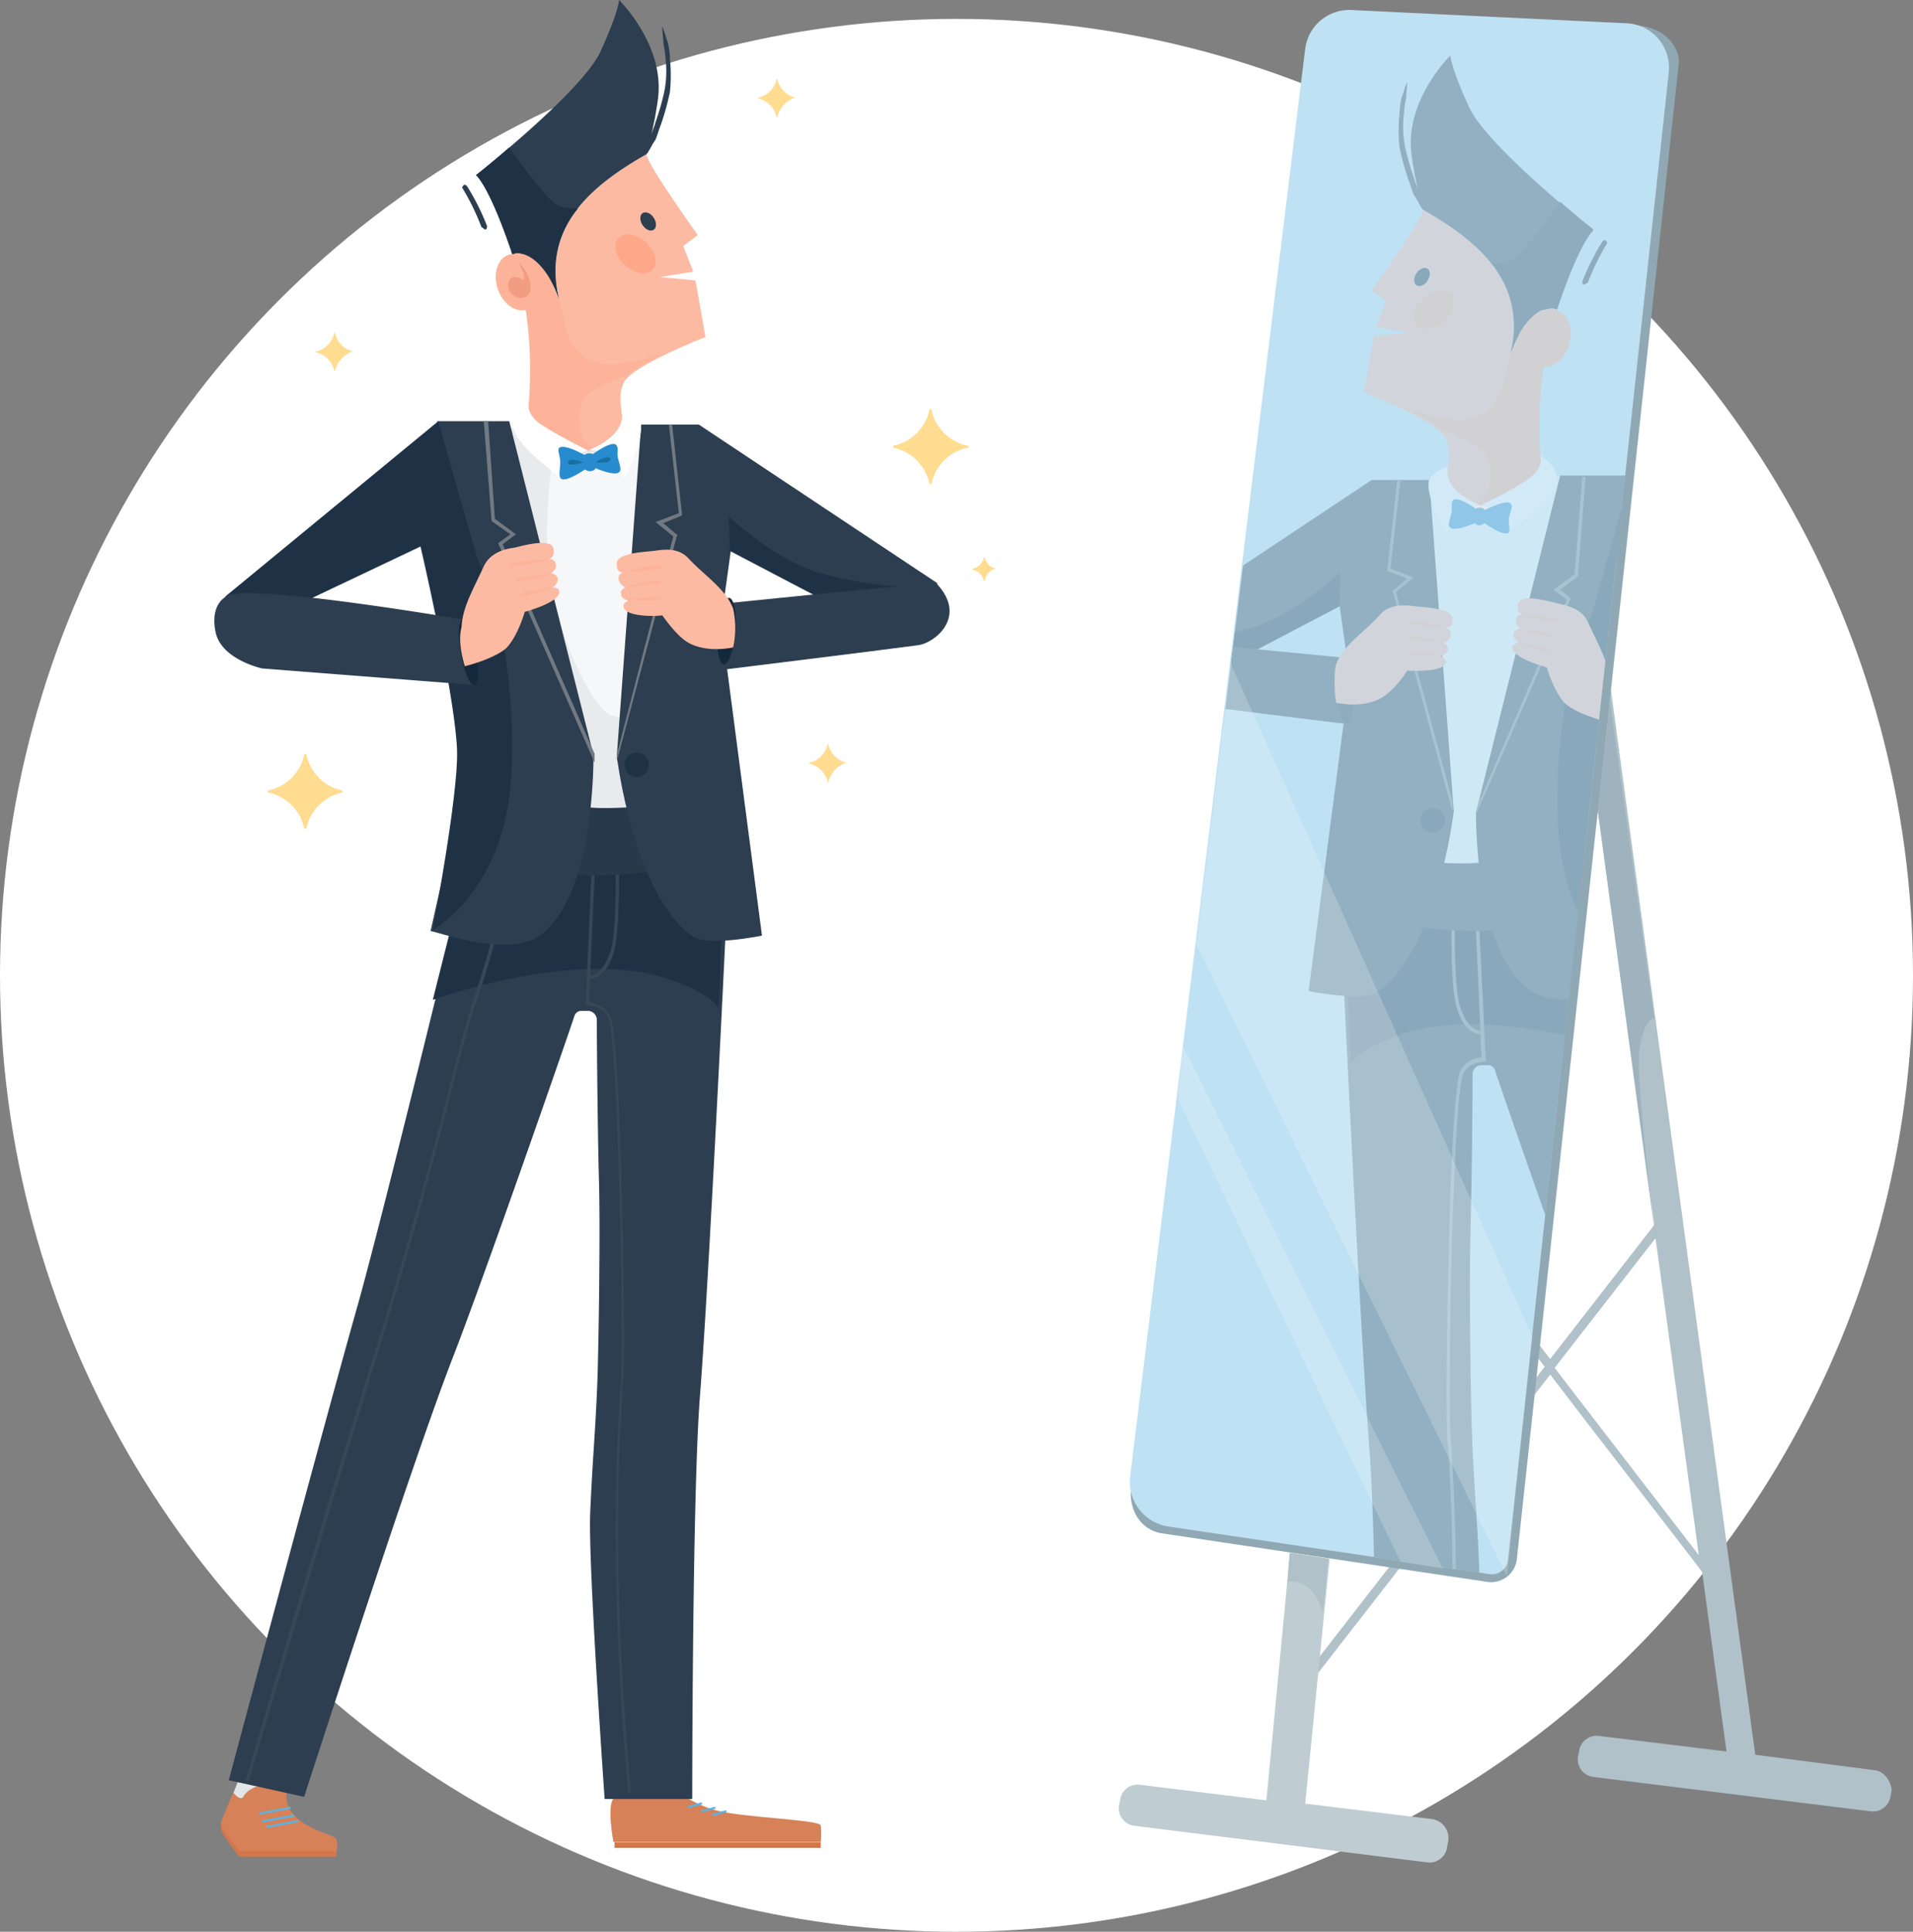 <svg xmlns="http://www.w3.org/2000/svg" xmlns:xlink="http://www.w3.org/1999/xlink" viewBox="0 0 369.76 373.41"><rect x="0" y="0" width="369.76" height="373.41" fill="#808080" stroke="none"/><defs><style>.cls-1{fill:none;}.cls-2,.cls-21{fill:#fff;}.cls-3{fill:#ffdc90;}.cls-4{fill:#b0c1c9;}.cls-5{fill:#9eb3bd;}.cls-6{fill:#90a8b3;}.cls-7{fill:#bee1f3;}.cls-8{fill:#bfcdd3;}.cls-9{clip-path:url(#clip-path);}.cls-10{fill:#cfe8f5;}.cls-11{fill:#e3e6e9;}.cls-12{fill:#92b0c1;}.cls-13{fill:#89a8bb;}.cls-14{fill:#a7c2d1;}.cls-15{fill:#d1d5db;}.cls-16{fill:#8eacbe;}.cls-17{fill:#d1d0d3;}.cls-18{fill:#e5e8eb;}.cls-19{fill:#d2eaf7;}.cls-20{fill:#90c7e8;}.cls-21{opacity:0.2;isolation:isolate;}.cls-22{fill:#d3774b;}.cls-23{fill:#d68158;}.cls-24{fill:#5ab4e5;}.cls-25{fill:#f6f7f8;}.cls-26{fill:#e8ebee;}.cls-27{fill:#2c3e4f;}.cls-28{fill:#1f3245;}.cls-29{fill:#384756;}.cls-30{fill:#27394a;}.cls-31{fill:#fcbaa2;}.cls-32{fill:#fca889;}.cls-33{fill:#fcb399;}.cls-34{fill:#f29c81;}.cls-35{fill:#278bd0;}.cls-36{fill:#727983;}.cls-37{fill:#15293d;}.cls-38{fill:#1870a0;}</style><clipPath id="clip-path"><path class="cls-1" d="M287.63,304.27l-64.92-9.64a5.41,5.41,0,0,1-4.5-5.79L252.92,6.43a5.13,5.13,0,0,1,5.36-4.5l59.78,2.79A5.19,5.19,0,0,1,323,10.5l-31.5,290.77c0,1.71-1.93,3.21-3.86,3Z"/></clipPath></defs><title>mirror_1</title><g id="Layer_2" data-name="Layer 2"><g id="DESIGNED_BY_FREEPIK" data-name="DESIGNED BY FREEPIK"><circle class="cls-2" cx="184.88" cy="188.53" r="184.88"/><path class="cls-3" d="M186.92,86.14a9,9,0,0,1-6.86-6.86c0-.21-.43-.21-.43,0a9,9,0,0,1-6.86,6.86c-.21,0-.21.43,0,.43a9,9,0,0,1,6.86,6.86c0,.21.43.21.43,0a9,9,0,0,1,6.86-6.86C187.35,86.57,187.35,86.14,186.92,86.14Z"/><path class="cls-3" d="M66.08,152.78a9,9,0,0,1-6.86-6.86c0-.21-.43-.21-.43,0a9,9,0,0,1-6.86,6.86c-.21,0-.21.43,0,.43a9,9,0,0,1,6.86,6.86c0,.21.43.21.43,0a9,9,0,0,1,6.86-6.86C66.29,153.2,66.29,153,66.08,152.78Z"/><path class="cls-3" d="M68.22,67.92a4.65,4.65,0,0,1-3.43-3.43c0-.21-.21-.21-.21,0a4.65,4.65,0,0,1-3.43,3.43c-.21,0-.21.21,0,.21a4.65,4.65,0,0,1,3.43,3.43c0,.21.21.21.21,0A5.31,5.31,0,0,1,68.22,67.92Z"/><path class="cls-3" d="M163.57,147.42a4.65,4.65,0,0,1-3.43-3.43c0-.21-.21-.21-.21,0a4.65,4.65,0,0,1-3.43,3.43c-.21,0-.21.21,0,.21a4.65,4.65,0,0,1,3.43,3.43c0,.21.21.21.21,0a5.31,5.31,0,0,1,3.43-3.64C163.78,147.63,163.78,147.42,163.57,147.42Z"/><path class="cls-3" d="M153.71,18.86a4.65,4.65,0,0,1-3.43-3.43c0-.21-.21-.21-.21,0a4.65,4.65,0,0,1-3.43,3.43c-.21,0-.21.21,0,.21a4.65,4.65,0,0,1,3.43,3.43c0,.21.21.21.21,0A5.31,5.31,0,0,1,153.71,18.86Z"/><path class="cls-3" d="M192.5,109.92a2.75,2.75,0,0,1-2.14-2.14h-.21a2.75,2.75,0,0,1-2.14,2.14v.21a2.75,2.75,0,0,1,2.14,2.14h.21A2.69,2.69,0,0,1,192.5,109.92Z"/><path class="cls-4" d="M362.41,342.19l-23.14-3L309.7,121.06l-5.57.64,15.64,115.06L299.63,262.7l-29.78-38.78s.21,3.86.86,4.5c.43.21,13.71,17.57,27.86,35.78l-45.43,58.5v2.79l46.5-59.78c11.78,15.43,24,31.07,29.36,38.14l4.71,34.71-24.64-3a3.42,3.42,0,0,0-3.86,3l-.21,1.07a3.41,3.41,0,0,0,3,3.86l53.57,6.64a3.42,3.42,0,0,0,3.86-3l.21-1.07c-.21-1.93-1.5-3.64-3.21-3.86Zm-61.92-77.78L320,239.34l8.36,61.28Z"/><path class="cls-5" d="M319.77,196.92s-1.71-.64-2.79,5.36c-1.29,6,4.07,44.78,4.07,44.78l-12.21-90.21,2.36-21.21Z"/><path class="cls-6" d="M287.42,305.77l-63.21-9.43c-4.71-1.07-6-5.79-5.57-8.57L254.42,8.14a5.13,5.13,0,0,1,5.36-4.5l56.78,1.29c5.36.43,8.14,4.29,7.93,7.29L293.2,301.27a5,5,0,0,1-5.79,4.5Z"/><path class="cls-7" d="M287.85,304.27l-62.14-9.21a8.74,8.74,0,0,1-7.29-9.43L252.28,9.43a8.59,8.59,0,0,1,8.79-7.5L314.42,4.5a8.59,8.59,0,0,1,8.14,9.43L291.49,301.27a3.12,3.12,0,0,1-3.64,3Z"/><path class="cls-8" d="M249.35,300.13,244.78,348l-24.43-3a3.41,3.41,0,0,0-3.86,3l-.21,1.07a3.41,3.41,0,0,0,3,3.86L275.85,360a3.41,3.41,0,0,0,3.86-3l.21-1.07a3.75,3.75,0,0,0-3-4.29h0l-24.64-3L257,301.33Z"/><g class="cls-9"><path class="cls-10" d="M275.63,92.78l18.43-.64h9.43l10.07,16.71-3.64,55.28-47.14,4.71,5.57-53.14Z"/><path class="cls-11" d="M281.42,353.12l.21,4.07-9.86.21-.43-1.5-.43-3.86Z"/><path class="cls-12" d="M261.06,169.7l19.5.64v.43l25.71-2.57,6.64,22.5,2.79,12.43s10.71,43.71,15,59.14c6.21,21.86,25.07,92.35,25.07,92.35l-14.57,3.21s-20.78-64.5-28.71-84.85c-6-15.43-21.43-59.78-23.57-66.21a1.42,1.42,0,0,0-1.07-.86h-1.29a1.75,1.75,0,0,0-1.93,1.71c0,6-.21,24.64-.43,31.71-.21,8.57,0,25.5.21,34.07.21,10.71,1.07,18.86,1.5,29.57.43,9.64-2.79,55.28-2.79,55.28H266.2s0-58.92-1.5-78c-1.71-21.86-4.93-88.92-4.93-88.92Z"/><path class="cls-13" d="M261.06,205.7s1.07-3,10.5-6c18-5.57,44.78,4.29,44.78,4.29l-9.21-36.64s-7.29,11.14-25.5,10.71S260,174.85,260,174.85Z"/><path class="cls-14" d="M285.49,170.35h-.64l1.29,28.93c-.64,0-2.57-.64-3.86-4.5-1.71-5.14-.86-23.78-.86-24h-.64c0,.86-.86,19.07.86,24.21,1.29,4.29,3.64,4.93,4.5,4.93l.21,4.5a4.7,4.7,0,0,0-4.07,2.57c-2.14,4.07-3,62.35-2.57,69.85a16.3,16.3,0,0,0,.21,3c.64,10.71,2.14,36-1.5,77.57h.64c3.64-41.57,2.14-66.85,1.5-77.57,0-1.07-.21-2.14-.21-3-.43-9.21.43-65.78,2.57-69.42,1.07-2.14,3.86-2.14,3.86-2.14h.43Z"/><path class="cls-12" d="M304.35,162.2a53.36,53.36,0,0,1-20.78,4.71c-12,0-19.28-2.36-19.28-2.36l-1.5,12.64A119.25,119.25,0,0,0,284.42,180a64.48,64.48,0,0,0,21-3.64Z"/><path class="cls-12" d="M219.07,123.42l46.07-30.64h11.14L281,156.85s-3.21,27-14.78,34.93c-2.79,1.93-13.28-.21-13.28-.21l7.93-60.64L258.92,117l-30,14.36C227.64,131.78,218.85,129.85,219.07,123.42Z"/><path class="cls-12" d="M296,191.56c-11.14-7.29-10.71-34.5-10.71-34.5l16.28-65.14h13.93s-4.93,14.14-1.07,19.5l-.21-.21L309.7,159l7.07,31.5c-.21,0-14.36,5.36-20.78,1.07Z"/><path class="cls-15" d="M299,59.78c-3.21.86-5.79,4.93-7.07,8.79C295.35,54.43,285.49,46.5,275,40.5c.43,1.29-9.86,15.64-9.86,15.64l2.79,2.14L266,63.21l6.43,1.07-6.86.64-1.93,10.93s13.71,5.36,15.64,8.57-.21,8.36-.21,8.36,1.93,6.64,8.79,6.43c5.36-.21,9.86-7.07,9.86-7.07s-2.36-17.36,3-31.93c-.21-.43-.86-.64-1.71-.43Z"/><path class="cls-12" d="M270.49,22.07a16.53,16.53,0,0,1,.43-3.21c.43-1.07.64-2.14,1.07-3,0,1.07-.21,2.14-.21,3.21a16.81,16.81,0,0,0-.43,3,20.18,20.18,0,0,0,.21,6.21,49,49,0,0,0,1.71,6c.21.86.64,1.71.86,2.57A67.22,67.22,0,0,1,272.85,30c-1.5-10.5,7.5-19.28,7.5-19.28s0,2.14,3.64,10.07c3.64,7.71,24,23.78,24,23.78s-2.36,1.71-6.64,14.14c-.21.43-.21.86-.43,1.29-.43-.43-1.07-.43-1.93-.21-3.21.86-5.79,4.93-7.07,8.79C295.35,54.43,285.49,46.5,275,40.5c-.64-.86-1.07-1.93-1.71-2.79-.43-1.07-.64-1.93-1.07-3a52.6,52.6,0,0,1-1.71-6.21A32.23,32.23,0,0,1,270.49,22.07Z"/><path class="cls-16" d="M306.49,54.85c.21,0,.21-.21.43-.21a45.91,45.91,0,0,1,3.64-7.5c.21-.21,0-.43-.21-.64s-.43,0-.64.21a44.6,44.6,0,0,0-3.86,7.71.79.79,0,0,0,.21.64l.43-.21Z"/><ellipse class="cls-13" cx="274.87" cy="53.55" rx="1.93" ry="1.29" transform="translate(79.19 253.88) rotate(-56.7)"/><ellipse class="cls-17" cx="277.19" cy="59.83" rx="4.5" ry="3" transform="translate(31.64 201.66) rotate(-42.19)"/><path class="cls-17" d="M284,81c5.36-.86,6.64-6.86,6.64-6.86a30.12,30.12,0,0,1,2.14-7.29c0-.21.21-.21.21-.43.43-1.07,1.71-5.36,2.36-6.21l4.07-.43a2.12,2.12,0,0,1,1.71.21c-5.57,14.57-3,31.93-3,31.93s-4.71,6.86-9.86,7.07a8.71,8.71,0,0,1-4.5-1.07,1.64,1.64,0,0,1,1.07-.43,5,5,0,0,0,2.57-2.14c.21-.43,1.93-6.21-1.29-8.57a23.62,23.62,0,0,0-7.29-3.43c-1.71-1.71-5.57-3.64-9-5.14,4.71,1.93,10.93,3.43,14.14,2.79Z"/><path class="cls-16" d="M291.92,50.35c2.36-.86,9.64-11.36,9.64-11.36,3.64,3.21,6.43,5.36,6.43,5.36s-2.36,1.71-6.64,14.14c-.21.43-.21.86-.43,1.29-.43-.43-1.07-.43-1.93-.21-3.21.86-5.79,4.93-7.07,8.79a18.89,18.89,0,0,0-3.64-17.57A7.4,7.4,0,0,0,291.92,50.35Z"/><ellipse class="cls-17" cx="299.97" cy="65.54" rx="5.57" ry="4.07" transform="matrix(0.31, -0.95, 0.95, 0.31, 144.14, 330.1)"/><path class="cls-17" d="M301.77,65.78a2.26,2.26,0,0,1-1.71,2.14,1.9,1.9,0,0,1-2.57-1.07,6.19,6.19,0,0,1,.86-3.86,11.35,11.35,0,0,1,1.5-1.93,13.14,13.14,0,0,0-1.07,2.36c-.21,1.07,0,1.29,0,1.29a2.37,2.37,0,0,1,1.5-.64,1.66,1.66,0,0,1,1.5,1.71Z"/><path class="cls-13" d="M258.92,117.21l.21-6.64s-8.36,7.93-16.93,10.71a73.51,73.51,0,0,1-15.86,2.79l1.93,9.21Z"/><path class="cls-12" d="M259.13,127.06l.86,12.86s-29.57-3.64-37.5-4.71c-3.21-.43-9.64-5.57-3.43-12,.21,0,40.07,3.86,40.07,3.86Z"/><path class="cls-13" d="M315.27,92.14s-3.43,11.57-7.07,24.86c-1.07,4.07-3.64,7.29-4.5,11.57-3.43,18.64-3.43,32.78-.86,41.78,3.86,14.57,13.71,20.14,13.71,20.14s-4.93-25.93-4.71-34.5c.21-10.71,7.5-41.35,7.5-41.35Z"/><path class="cls-18" d="M286.13,97.71v3.64l3.86-1.07S288.28,97.28,286.13,97.71Z"/><path class="cls-18" d="M283.78,96.85l2.36.86v3.64l-4.5-2.57Z"/><path class="cls-19" d="M286.13,97.71s1.29-.43,3.43,1.71a35.57,35.57,0,0,1,2.57,3s6.64-4.71,8.36-8.36-2.79-6-2.79-6,.86,1.93-1.71,4.07-9.86,5.57-9.86,5.57Z"/><path class="cls-19" d="M279.92,90.21s-.86,1.93,1.29,4.29a12.38,12.38,0,0,0,5.14,3.21A5.76,5.76,0,0,0,282.28,99a22.61,22.61,0,0,0-3,4.29s-4.07-8.36-3-10.5c.86-1.93,3.64-2.57,3.64-2.57Z"/><path class="cls-20" d="M291.7,100.06c.21-1.29.86-2.36.21-2.79-.86-.64-3.86.86-4.93,1.29a1.11,1.11,0,0,0-.86-.43c-.43,0-.64,0-.86.21-.64-.43-3.43-2.36-4.29-1.71-.64.43-.21,1.5-.43,2.57s-.86,2.36-.21,2.79c.86.86,4.71-.86,4.71-.86a1.62,1.62,0,0,0,.86.43c.43,0,.64-.21,1.07-.43.86.64,3.43,2.36,4.5,1.93.64-.21,0-1.71.21-3Z"/><circle class="cls-13" cx="276.92" cy="158.56" r="2.36"/><path class="cls-14" d="M285.28,157.49l.64-2.57,16.93-39L300.27,114l4.07-3,1.5-18.86h.64L305,111.42,301.56,114l2.14,1.71-.21.21Z"/><path class="cls-14" d="M280.78,157.06,269.2,114.21l2.79-2.36-3.86-1.5,1.93-17.57h.64l-1.93,17.14,4.5,1.71-3.43,2.79,10.93,40.5Z"/><ellipse class="cls-13" cx="309.34" cy="136.56" rx="6.43" ry="1.5" transform="translate(119.5 416.39) rotate(-79.67)"/><path class="cls-15" d="M311.2,132c-.21-4.07-2.36-7.5-4.29-11.78-1.29-2.79-4.5-3.21-6-3.64-1.93-.43-7.07-1.93-7.5.21-.21,1.29.21,1.71.86,1.93-.86.21-1.29.43-1.29,1.29a2.54,2.54,0,0,0,.86,1.5c-.64.21-1.29.43-1.29,1.07-.21.64.43,1.07,1.07,1.71a1.3,1.3,0,0,0-1.29.64c-.43,2.14,6,3.86,6.64,4.07.86,2.79,2.14,5.57,3.64,7.07,2.57,2.14,7.93,3.43,7.93,3.43a29.61,29.61,0,0,0,.64-7.5Z"/><ellipse class="cls-16" cx="259.87" cy="133.49" rx="1.71" ry="6.43" transform="translate(-10.04 21.69) rotate(-4.69)"/><path class="cls-15" d="M258.28,135.85s4.5,1.07,8.14-.64c1.93-.86,4.07-3.21,5.57-5.57.64,0,7.29.43,7.5-1.71,0-.43-.43-.86-1.07-1.07a1.88,1.88,0,0,0,1.5-1.29,1.45,1.45,0,0,0-.86-1.29c.43-.21,1.29-.64,1.29-1.29.21-.86,0-1.07-.86-1.71.64,0,1.29-.21,1.29-1.5.21-2.14-5.14-2.36-7.07-2.57-1.71-.21-4.93-.64-6.86,1.5-3,3.43-7.07,5.79-8.57,9.64-.43,1.07-.43,5.57,0,7.5Z"/><path class="cls-17" d="M294.06,118.92s7.71.21,7.5,1.07S294.06,118.92,294.06,118.92Z"/><path class="cls-17" d="M293.63,121.71s7.07.43,6.86,1.07C300.06,123.63,293.63,121.71,293.63,121.71Z"/><path class="cls-17" d="M293.2,124.28s6.43.86,6.21,1.5S293.2,124.28,293.2,124.28Z"/><path class="cls-17" d="M279.7,121.28s-7.5-1.93-7.5-1.07S279.7,121.28,279.7,121.28Z"/><path class="cls-17" d="M279.06,124.06s-7.07-1.71-6.86-.86C272.2,123.85,279.06,124.06,279.06,124.06Z"/><path class="cls-17" d="M278.63,126.63s-6.43-1.07-6.43-.43C272.2,127.06,278.63,126.63,278.63,126.63Z"/></g><path class="cls-21" d="M237.92,128.35,296.2,258.41l-4.93,46.28-60-122.13Z"/><path class="cls-21" d="M278.85,303.19,228.71,202.27l-1.07,10.07,43.07,89.57Z"/><path class="cls-4" d="M248.85,305.77a5,5,0,0,1,3.64.86c2.14,1.29,3.21,5.14,3.21,5.14l1.07-10.5-7.5-1.07Z"/><path class="cls-22" d="M55.36,347.55c-.43,6.43,9,7.71,9.43,9a5,5,0,0,1,.21,2.36H46.79a1.18,1.18,0,0,1-1.07-.64l-2.57-3.64a2.76,2.76,0,0,1-.21-2.57l2.36-4.5s1.07,1.5,1.93.86C48.93,346.69,55.58,345.41,55.36,347.55Z"/><path class="cls-11" d="M119,343.69l-.21,4.07,9.86.43.43-1.71.43-3.86Z"/><path class="cls-23" d="M129.29,346c1.5-.21,4.29,2.79,9.64,4.07s19.5,1.71,19.71,2.79a15.11,15.11,0,0,1,0,3.21H118.57s-1.29-6.86,0-8.36h9.64S128.21,346.26,129.29,346Z"/><path class="cls-24" d="M135.71,350.33c-.21,0-.21,0-.21-.21s0-.21.21-.21l2.36-.64c.21,0,.21,0,.21.21s0,.21-.21.21Z"/><path class="cls-24" d="M137.86,351c-.21,0-.21,0-.21-.21s0-.21.21-.21l2.36-.64c.21,0,.21,0,.21.21s0,.21-.21.21Z"/><path class="cls-11" d="M45.08,346.69l3.43-8.79,9,2.36-4.07,7.5L47,349Z"/><path class="cls-23" d="M55.36,346.69c-.43,6.43,9.21,7.71,9.64,8.79a3.92,3.92,0,0,1,0,2.36H46.79a1.18,1.18,0,0,1-1.07-.64l-2.57-3.64a2.08,2.08,0,0,1-.21-1.93l2.14-5.14s1.29,1.71,1.93.86c1.71-3.21,8.57-3,8.36-.64Z"/><path class="cls-24" d="M50.22,350.76c-.21,0-.21,0-.21-.21s0-.21.21-.21L56,349.26c.21,0,.21,0,.21.21s0,.21-.21.21Z"/><path class="cls-24" d="M50.86,352.26c-.21,0-.21,0-.21-.21s0-.21.21-.21l5.79-1.07c.21,0,.21,0,.21.21s0,.21-.21.21Z"/><path class="cls-24" d="M51.72,353.33c-.21,0-.21,0-.21-.21s0-.21.21-.21l5.79-1.07c.21,0,.21,0,.21.21s0,.21-.21.21Z"/><path class="cls-24" d="M133.14,349.48c-.21,0-.21,0-.21-.21s0-.21.21-.21l2.36-.64c.21,0,.21,0,.21.21s0,.21-.21.21Z"/><path class="cls-22" d="M118.79,356.12h39.85v1.07H118.79Z"/><path class="cls-25" d="M124.36,82.28l-18.43-.86H96.5L86.43,98.35l3.64,55.07,47.14,4.71L131.64,105Z"/><path class="cls-26" d="M106.57,90.21a130.2,130.2,0,0,0-.86,17.36c.21,8.79,6.43,25.93,11.57,30.21,2.79,2.36,10.93-.86,10.93-.86l5.36,21.64-23.36.64L99.29,103.28,97.14,82.07l6.43,2.57Z"/><path class="cls-11" d="M118.79,342.41l-.43,4.07,9.86.21.43-1.5.43-3.86Z"/><path class="cls-27" d="M138.93,159.2l-19.5.64v.43L93.72,157.7l-6.64,22.5-2.79,12.43s-10.71,43.71-15,59.14c-6.21,21.86-25.07,92.35-25.07,92.35l14.57,3.21s20.78-64.5,28.71-84.85c6-15.43,21.43-59.78,23.57-66.21a1.42,1.42,0,0,1,1.07-.86h1.29a1.75,1.75,0,0,1,1.93,1.71c0,6,.21,24.64.43,31.71.21,8.57,0,25.5-.21,34.07-.21,10.71-1.07,18.86-1.5,29.57-.43,9.64,2.79,55.28,2.79,55.28h16.93s0-58.92,1.5-78c1.71-21.86,4.93-88.92,4.93-88.92Z"/><path class="cls-28" d="M138.93,195s-1.07-3-10.5-6c-18-5.57-44.78,4.29-44.78,4.29l9.21-36.64s7.29,11.14,25.5,10.71S140,164.13,140,164.13Z"/><path class="cls-29" d="M120.29,269.13c0-1.07.21-2.14.21-3,.43-7.5-.43-65.78-2.57-69.85a5.89,5.89,0,0,0-4.07-2.57l.21-4.5c.86,0,3.21-.64,4.5-4.93,1.71-5.14.86-23.57.86-24.21h-.64c0,.21.86,19.07-.86,24-1.29,3.86-3.21,4.5-3.86,4.5l1.29-28.93h-.64l-1.5,34.28v.43h.43s2.79,0,3.86,2.14c1.93,3.64,3,60.21,2.57,69.42a16.3,16.3,0,0,1-.21,3c-.64,10.71-2.14,36,1.5,77.57H122c-3.86-41.57-2.36-66.64-1.71-77.35Z"/><path class="cls-29" d="M48.08,344.33l-.64-.21c.21-.43,13.93-47.78,26.78-88.49,4.93-16.28,9.21-32.14,12.21-43.93,2.14-8.36,3.86-15,5.14-18.64,7.07-20.78,7.29-33.21,7.29-33.21h.64c0,.21-.21,12.64-7.29,33.43-1.29,3.43-3,10.07-5.14,18.43-3,11.78-7.29,27.86-12.21,43.93C62.22,296.55,48.29,343.69,48.08,344.33Z"/><path class="cls-30" d="M95.64,151.49a53.36,53.36,0,0,0,20.78,4.71c12,0,19.28-2.36,19.28-2.36l1.5,12.64a119.25,119.25,0,0,1-21.64,2.79,64.48,64.48,0,0,1-21-3.64Z"/><path class="cls-27" d="M181.14,112.71,135.07,82.07H123.93l-4.71,64.07s3.21,27,14.78,34.93c2.79,1.93,13.28-.21,13.28-.21l-7.93-60.64,1.93-13.93,30,14.36C172.35,121.28,181.35,119.14,181.14,112.71Z"/><path class="cls-27" d="M104,181.06c11.14-7.29,10.71-35.14,10.71-35.14L98.43,81.42H84.5s4.93,14.14,1.07,19.5l.21-.21,4.5,47.78L83.22,180C83.65,179.77,97.57,185.13,104,181.06Z"/><path class="cls-31" d="M101,49.07c3.21.86,5.79,4.93,7.07,8.79C104.64,43.71,114.5,35.78,125,29.78c-.43,1.29,9.86,15.64,9.86,15.64l-2.79,2.14L134,52.5l-6.43,1.07,6.86.64,1.93,10.93s-13.71,5.36-15.64,8.57.21,8.36.21,8.36-1.93,6.64-8.79,6.43c-5.36-.21-9.86-7.07-9.86-7.07s2.36-17.36-3-31.93c.21-.43.86-.64,1.71-.43Z"/><path class="cls-27" d="M129.5,11.36a16.53,16.53,0,0,0-.43-3.21c-.43-1.07-.64-2.14-1.07-3,0,1.07.21,2.14.21,3.21a16.81,16.81,0,0,1,.43,3,20.18,20.18,0,0,1-.21,6.21,49,49,0,0,1-1.71,6c-.21.86-.64,1.71-.86,2.57a67.22,67.22,0,0,0,1.29-6.86c1.5-10.5-7.5-19.28-7.5-19.28s0,2.14-3.64,10.07c-3.64,7.71-24,23.78-24,23.78S94.36,35.57,98.64,48c.21.43.21.86.43,1.29.43-.43,1.07-.43,1.93-.21,3.21.86,5.79,4.93,7.07,8.79C104.64,43.71,114.5,35.78,125,29.78c.64-.86,1.07-1.93,1.71-2.79.43-1.07.64-1.93,1.07-3a52.6,52.6,0,0,0,1.71-6.21,32.23,32.23,0,0,0,0-6.43Z"/><path class="cls-27" d="M93.5,44.14c-.21,0-.21-.21-.43-.21a45.92,45.92,0,0,0-3.64-7.5c-.21-.21,0-.43.21-.64s.43,0,.64.21a44.59,44.59,0,0,1,3.86,7.71.79.79,0,0,1-.21.64c-.21,0-.43,0-.43-.21Z"/><ellipse class="cls-27" cx="125.27" cy="42.8" rx="1.29" ry="1.93" transform="translate(-2.92 75.81) rotate(-33.3)"/><ellipse class="cls-32" cx="122.84" cy="49.06" rx="3" ry="4.5" transform="translate(3.99 107.12) rotate(-47.81)"/><path class="cls-33" d="M116,70.28c-5.36-.86-6.64-6.86-6.64-6.86a30.12,30.12,0,0,0-2.14-7.29c0-.21-.21-.21-.21-.43-.43-1.07-1.71-5.36-2.36-6.21l-4.07-.43a2.12,2.12,0,0,0-1.71.21c5.57,14.57,3,31.93,3,31.93s4.71,6.86,9.86,7.07a8.71,8.71,0,0,0,4.5-1.07,1.64,1.64,0,0,0-1.07-.43,5,5,0,0,1-2.57-2.14c-.21-.43-1.93-6.21,1.29-8.57a23.62,23.62,0,0,1,7.29-3.43c1.71-1.71,5.57-3.64,9-5.14-4.71,1.93-10.93,3.43-14.14,2.79Z"/><path class="cls-28" d="M108.07,39.85C105.72,39,98.43,28.5,98.43,28.5,94.79,31.71,92,33.85,92,33.85S94.36,35.57,98.64,48c.21.43.21.86.43,1.29.43-.43,1.07-.43,1.93-.21,3.21.86,5.79,4.93,7.07,8.79a18.89,18.89,0,0,1,3.64-17.57A11.24,11.24,0,0,1,108.07,39.85Z"/><ellipse class="cls-33" cx="100.07" cy="54.53" rx="4.07" ry="5.57" transform="translate(-12.02 33.93) rotate(-18.17)"/><path class="cls-34" d="M98.22,55.28a2.26,2.26,0,0,0,1.71,2.14,1.9,1.9,0,0,0,2.57-1.07,6.19,6.19,0,0,0-.86-3.86,11.35,11.35,0,0,0-1.5-1.93,13.14,13.14,0,0,1,1.07,2.36c.21,1.07,0,1.29,0,1.29a2.37,2.37,0,0,0-1.5-.64c-.64-.21-1.5.43-1.5,1.71Z"/><path class="cls-28" d="M141.07,106.49l-.21-6.64s8.36,7.93,16.93,10.71a73.51,73.51,0,0,0,15.86,2.79l-1.93,9.21Z"/><path class="cls-27" d="M140.86,116.56,140,129.42s29.57-3.64,37.5-4.71c3.21-.43,9.64-5.57,3.43-12-.21-.21-40.07,3.86-40.07,3.86Z"/><path class="cls-28" d="M96.29,117.85c-.86-4.29-3.43-7.5-4.5-11.57C87.93,93,84.72,81.42,84.72,81.42L43.58,115.28c-.86,2.36.21,6.86.21,6.86,4.93,2.14,6.43-4.29,11.78-4.29l25.71-12.21c1.5,6.43,6.86,30.64,7.07,39.64.21,8.57-4.71,34.5-4.71,34.5s9.86-5.36,13.71-20.14C99.72,150.63,99.72,136.49,96.29,117.85Z"/><path class="cls-18" d="M113.86,87.21v3.64L110,89.78C110,89.57,111.71,86.57,113.86,87.21Z"/><path class="cls-18" d="M116.21,86.14l-2.36,1.07v3.43l4.5-2.57Z"/><path class="cls-2" d="M113.86,87.21s-1.29-.43-3.43,1.71a35.57,35.57,0,0,0-2.57,3s-6.64-4.71-8.36-8.36,2.79-6,2.79-6-.86,1.93,1.71,4.07c2.57,1.93,9.86,5.57,9.86,5.57Z"/><path class="cls-2" d="M120.07,79.49s.86,1.93-1.29,4.29A12.38,12.38,0,0,1,113.64,87a5.76,5.76,0,0,1,4.07,1.29,22.61,22.61,0,0,1,3,4.29s4.07-8.36,3-10.5a5.38,5.38,0,0,0-3.64-2.57Z"/><path class="cls-27" d="M89.65,119.78a37.67,37.67,0,0,0-.21,4.71c0,3.86,2.36,7.93,2.36,7.93l-41.14-3.21s-7.93-1.71-9-7.07c-.86-4.29.86-6.43,2.57-7.07,5.36-2.14,45.43,4.71,45.43,4.71Z"/><path class="cls-35" d="M114.5,87.85s3.43-2.57,4.5-1.93c.64.43.21,1.5.43,2.57s.86,2.36.21,2.79c-.86.86-4.71-.86-4.71-.86Z"/><path class="cls-35" d="M108.07,86.57c1.07-.86,5.14,1.5,5.14,1.5v2.57s-3.64,2.57-4.71,1.93c-.64-.43-.21-1.93-.21-3.21s-.64-2.36-.21-2.79Z"/><path class="cls-35" d="M114.07,91.07c.86,0,1.29-.64,1.29-1.5v-.64c0-.86-.64-1.29-1.5-1.29s-1.29.64-1.29,1.5v.64A1.43,1.43,0,0,0,114.07,91.07Z"/><circle class="cls-28" cx="123.07" cy="147.85" r="2.36"/><path class="cls-36" d="M114.93,147.42,96.29,105l2.36-1.71L95,100.71v-.21L93.5,81.42h.86l1.29,18.86,4.07,3-2.57,1.93,17.78,40.5Z"/><path class="cls-36" d="M119.21,147.2v-1.29l10.93-42.21-3.43-2.79,4.5-1.71-1.93-17.14h.64l1.93,17.57-3.64,1.5,2.79,2.36-.21.21Z"/><ellipse class="cls-37" cx="90.55" cy="126.1" rx="1.5" ry="6.43" transform="translate(-21.15 18.29) rotate(-10.33)"/><path class="cls-31" d="M89.86,128.78s5.36-1.29,7.93-3.43c1.5-1.5,2.79-4.29,3.64-7.07.64-.21,7.07-1.93,6.64-4.07,0-.43-.64-.64-1.29-.64a2.19,2.19,0,0,0,1.07-1.71c-.21-.64-.64-.86-1.29-1.07.43-.43,1.07-.86.86-1.5,0-.86-.43-1.07-1.29-1.29.64-.21,1.07-.64.86-1.93-.43-2.14-5.79-.64-7.5-.21-1.71.21-4.71.86-6,3.64-1.93,4.29-4.07,7.71-4.29,11.78-.64,2.36,0,5.36.64,7.5Z"/><ellipse class="cls-37" cx="140.25" cy="122.67" rx="6.43" ry="1.71" transform="matrix(0.08, -1, 1, 0.08, 6.53, 252.43)"/><path class="cls-31" d="M141.71,117.64c-1.5-3.86-5.36-6.21-8.57-9.64-2.14-2.36-5.14-1.71-6.86-1.5-1.93.21-7.29.43-7.07,2.57,0,1.29.64,1.71,1.29,1.5-.86.43-1.07.86-.86,1.71a2.5,2.5,0,0,0,1.29,1.29c-.64.21-1.07.64-.86,1.29,0,.64.64,1.07,1.5,1.29-.64.21-1.07.43-1.07,1.07.21,2.14,6.86,1.93,7.5,1.71,1.71,2.36,3.64,4.71,5.57,5.57,3.64,1.71,8.14.64,8.14.64a17.57,17.57,0,0,0,0-7.5Z"/><path class="cls-33" d="M105.93,108.21s-7.71.21-7.5,1.07C98.86,109.92,105.93,108.21,105.93,108.21Z"/><path class="cls-33" d="M106.57,111s-7.07.43-6.86,1.07C99.93,112.92,106.57,111,106.57,111Z"/><path class="cls-33" d="M106.79,113.56s-6.43.86-6.21,1.5C100.79,115.92,106.79,113.56,106.79,113.56Z"/><path class="cls-33" d="M120.5,110.56s7.5-1.93,7.5-1.07S120.5,110.56,120.5,110.56Z"/><path class="cls-33" d="M120.93,113.35s7.07-1.71,6.86-.86C127.79,113.14,120.93,113.35,120.93,113.35Z"/><path class="cls-33" d="M121.36,115.92s6.43-1.07,6.43-.43C127.79,116.56,121.36,115.92,121.36,115.92Z"/><path class="cls-38" d="M115.14,89.35s2.57-1.71,2.79-.64S115.14,89.35,115.14,89.35Z"/><path class="cls-38" d="M112.79,89.35s-2.79-1.07-3,0S112.79,89.35,112.79,89.35Z"/></g></g></svg>